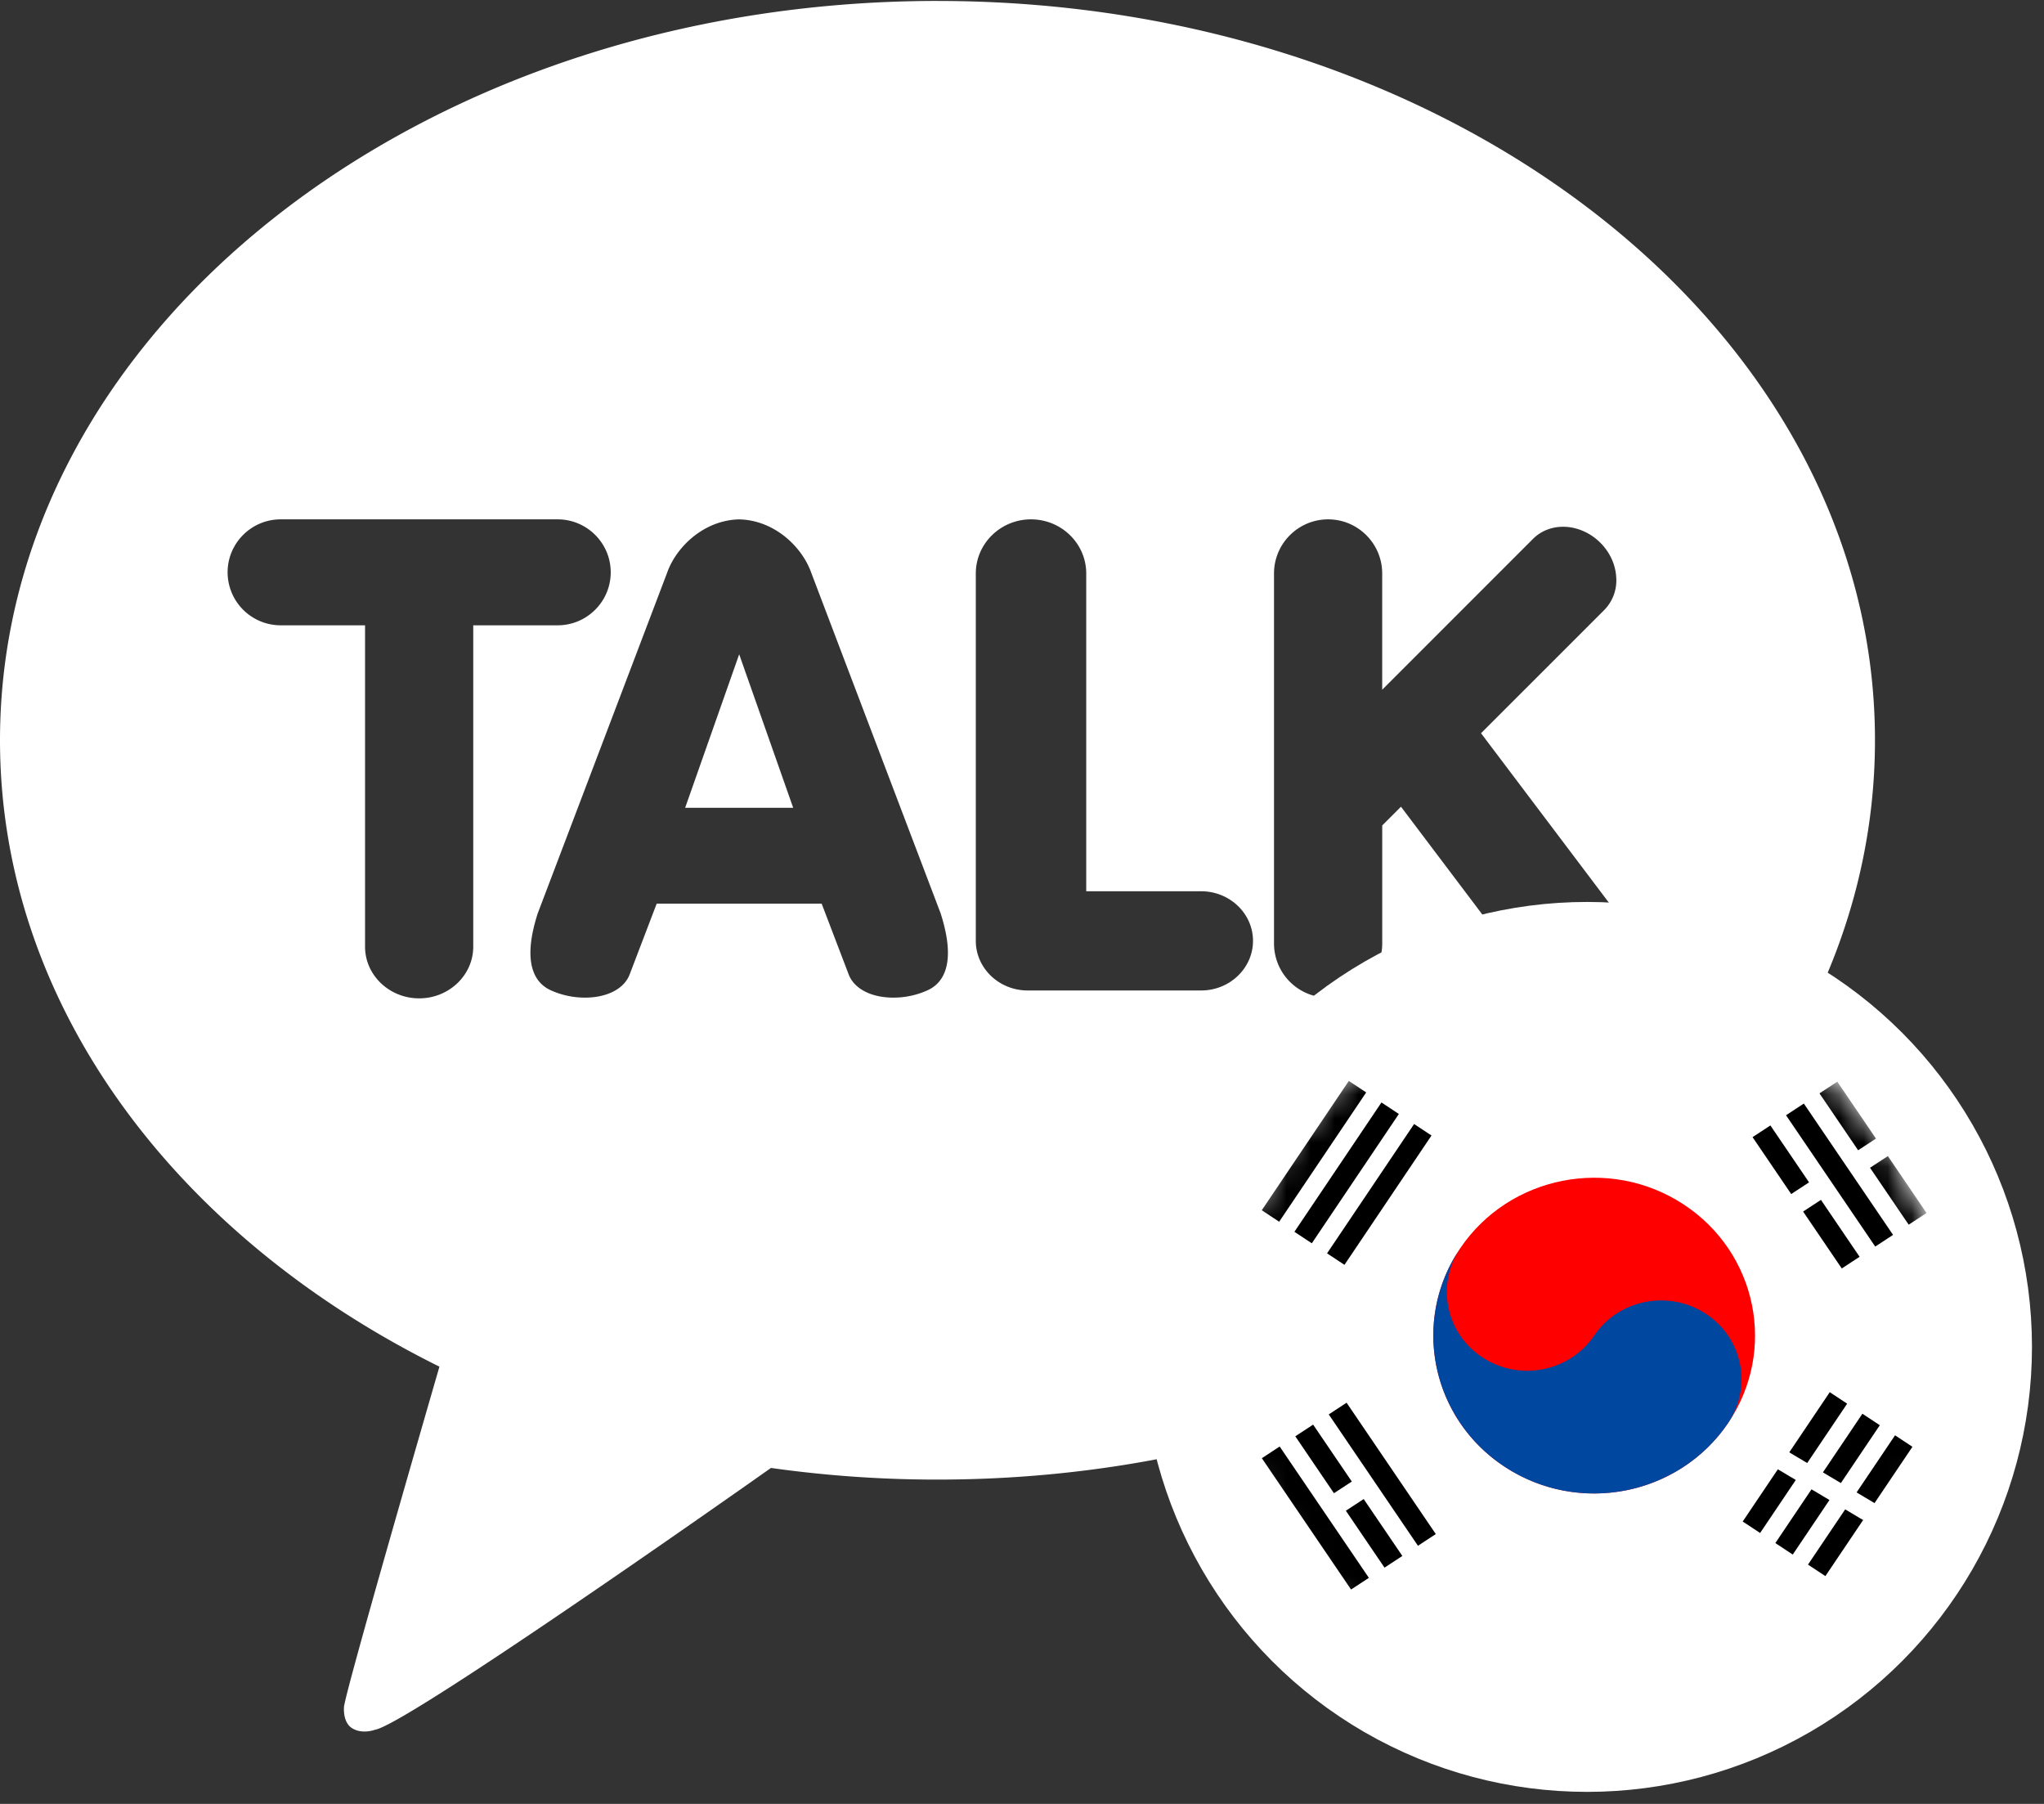<svg xmlns="http://www.w3.org/2000/svg" xmlns:xlink="http://www.w3.org/1999/xlink" width="85" height="75" viewBox="0 0 85 75">
    <rect x="0" y="0" width="85" height="75" fill="#333333" stroke="none"/>
    <defs>
        <circle id="a" cx="15" cy="15" r="15"/>
    </defs>
    <g fill="none" fill-rule="evenodd">
        <g fill="#FFF">
            <path d="M30.739 27.203l-2.247 6.382h4.493z"/>
            <path d="M67.557 39.486a2.233 2.233 0 0 1-.872 1.483 2.227 2.227 0 0 1-1.353.454 2.231 2.231 0 0 1-1.797-.894L58.26 33.54l-.78.78v4.908a2.253 2.253 0 0 1-2.25 2.25 2.251 2.251 0 0 1-2.25-2.249V23.842c0-1.24 1.01-2.249 2.25-2.249s2.249 1.009 2.249 2.25v4.833l6.275-6.275c.323-.322.766-.5 1.248-.5.561 0 1.125.242 1.548.664.394.394.629.9.66 1.426a1.753 1.753 0 0 1-.496 1.37l-5.125 5.124 5.536 7.335a2.23 2.23 0 0 1 .432 1.666zM49.95 41.18h-7.216c-1.188 0-2.155-.926-2.155-2.062V23.842c0-1.24 1.03-2.249 2.296-2.249 1.266 0 2.296 1.009 2.296 2.25v13.213h4.78c1.188 0 2.155.925 2.155 2.062 0 1.136-.967 2.062-2.156 2.062zm-11.367-.012a3.44 3.44 0 0 1-1.43.31c-.938 0-1.655-.38-1.871-.993l-1.114-2.916h-6.859l-1.114 2.917c-.216.612-.933.992-1.87.992-.494 0-.982-.105-1.43-.31-.62-.286-1.216-1.072-.533-3.194l5.38-14.16c.379-1.078 1.53-2.187 2.995-2.22 1.469.032 2.62 1.142 3 2.222l5.378 14.154c.684 2.126.088 2.913-.532 3.198zM19.68 39.36c0 1.184-1.009 2.148-2.249 2.148-1.24 0-2.25-.964-2.25-2.148V25.998h-3.509a2.207 2.207 0 0 1-2.207-2.203c0-1.214.99-2.202 2.207-2.202H23.19c1.217 0 2.207.988 2.207 2.202 0 1.215-.99 2.203-2.207 2.203h-3.51V39.36zM38.986.039C17.454.039 0 13.8 0 30.777c0 10.976 7.297 20.606 18.274 26.044-.597 2.06-3.838 13.25-3.967 14.129 0 0-.077.66.35.912.428.252.931.056.931.056 1.227-.171 14.224-9.3 16.473-10.886a49.39 49.39 0 0 0 6.925.484c21.53 0 38.985-13.762 38.985-30.739C77.971 13.801 60.517.04 38.986.04z"/>
        </g>
        <g transform="translate(51 41)">
            <mask id="b" fill="#fff">
                <use xlink:href="#a"/>
            </mask>
            <use fill="#D8D8D8" stroke="#FFF" stroke-width="7" xlink:href="#a"/>
            <g mask="url(#b)">
                <path fill="#FFF" d="M-5 31.47h40V-3H-5z"/>
                <path fill="#000" d="M4.244 11L7.94 5.265m-5.084 4.78l3.698-5.736M1.47 9.089l3.697-5.736M2.195 9.796l-.724-.478 3.62-5.377.723.478-3.62 5.377zm1.357.896l-.724-.478 3.62-5.377.724.478-3.62 5.377zm1.358.896l-.724-.478 3.62-5.377.723.478-3.62 5.377zM24.832 25.118l3.697-5.736m-5.084 4.78l3.698-5.735m-5.084 4.779l3.697-5.735M22.195 22.737l-.724-.478 3.62-5.377.723.478-3.62 5.377zm1.357.896l-.724-.478 3.62-5.377.724.478-3.62 5.377zm1.357.896l-.723-.478 3.62-5.376.723.478-3.62 5.376zM22.647 19.235l4.706 2.941"/>
                <path fill="#FFF" d="M27.43 22.765l-4.783-2.847.51-.683 4.784 2.847z"/>
                <path fill="#F00" d="M9.729 10.889c2.049-3.016 6.202-3.83 9.275-1.82 3.074 2.01 3.905 6.085 1.856 9.1-2.05 3.017-6.202 3.832-9.276 1.821-3.074-2.01-3.904-6.085-1.855-9.101"/>
                <path fill="#0047A0" d="M9.729 10.889a3.244 3.244 0 0 0 .927 4.55c1.537 1.006 3.614.598 4.638-.91 1.025-1.508 3.101-1.915 4.638-.91a3.244 3.244 0 0 1 .928 4.55c-2.05 3.017-6.202 3.832-9.276 1.821-3.074-2.01-3.904-6.085-1.855-9.101"/>
                <path fill="#000" d="M8.337 23.024l-3.71-5.46m2.319 6.37l-3.71-5.46m2.319 6.37l-3.71-5.46M7.966 23.267l-3.71-5.461.742-.486 3.71 5.461-.742.486zm-1.391.91l-3.71-5.461.742-.485 3.71 5.46-.742.486zm-1.391.91l-3.71-5.46.741-.486 3.71 5.46-.741.486zM28.744 9.675l-3.71-5.46m2.319 6.37l-3.71-5.46m2.318 6.37l-3.71-5.46M28.373 9.918l-3.71-5.46.742-.486 3.71 5.46-.742.486zm-1.391.91l-3.71-5.46.741-.486 3.71 5.46-.741.486zm-1.392.91l-3.71-5.46.742-.486 3.71 5.461-.742.485zM26.193 7.4l1.391-.91m-4.406 2.882l1.624-1.062M4.395 21.66l1.392-.91"/>
                <path fill="#FFF" d="M26.44 7.764l-.494-.728 1.391-.91.495.728-1.392.91zm-3.014 1.972l-.495-.728 1.623-1.062.495.728-1.623 1.062zM4.643 22.023l-.495-.728 1.391-.91.495.728-1.391.91z"/>
            </g>
        </g>
    </g>
</svg>
